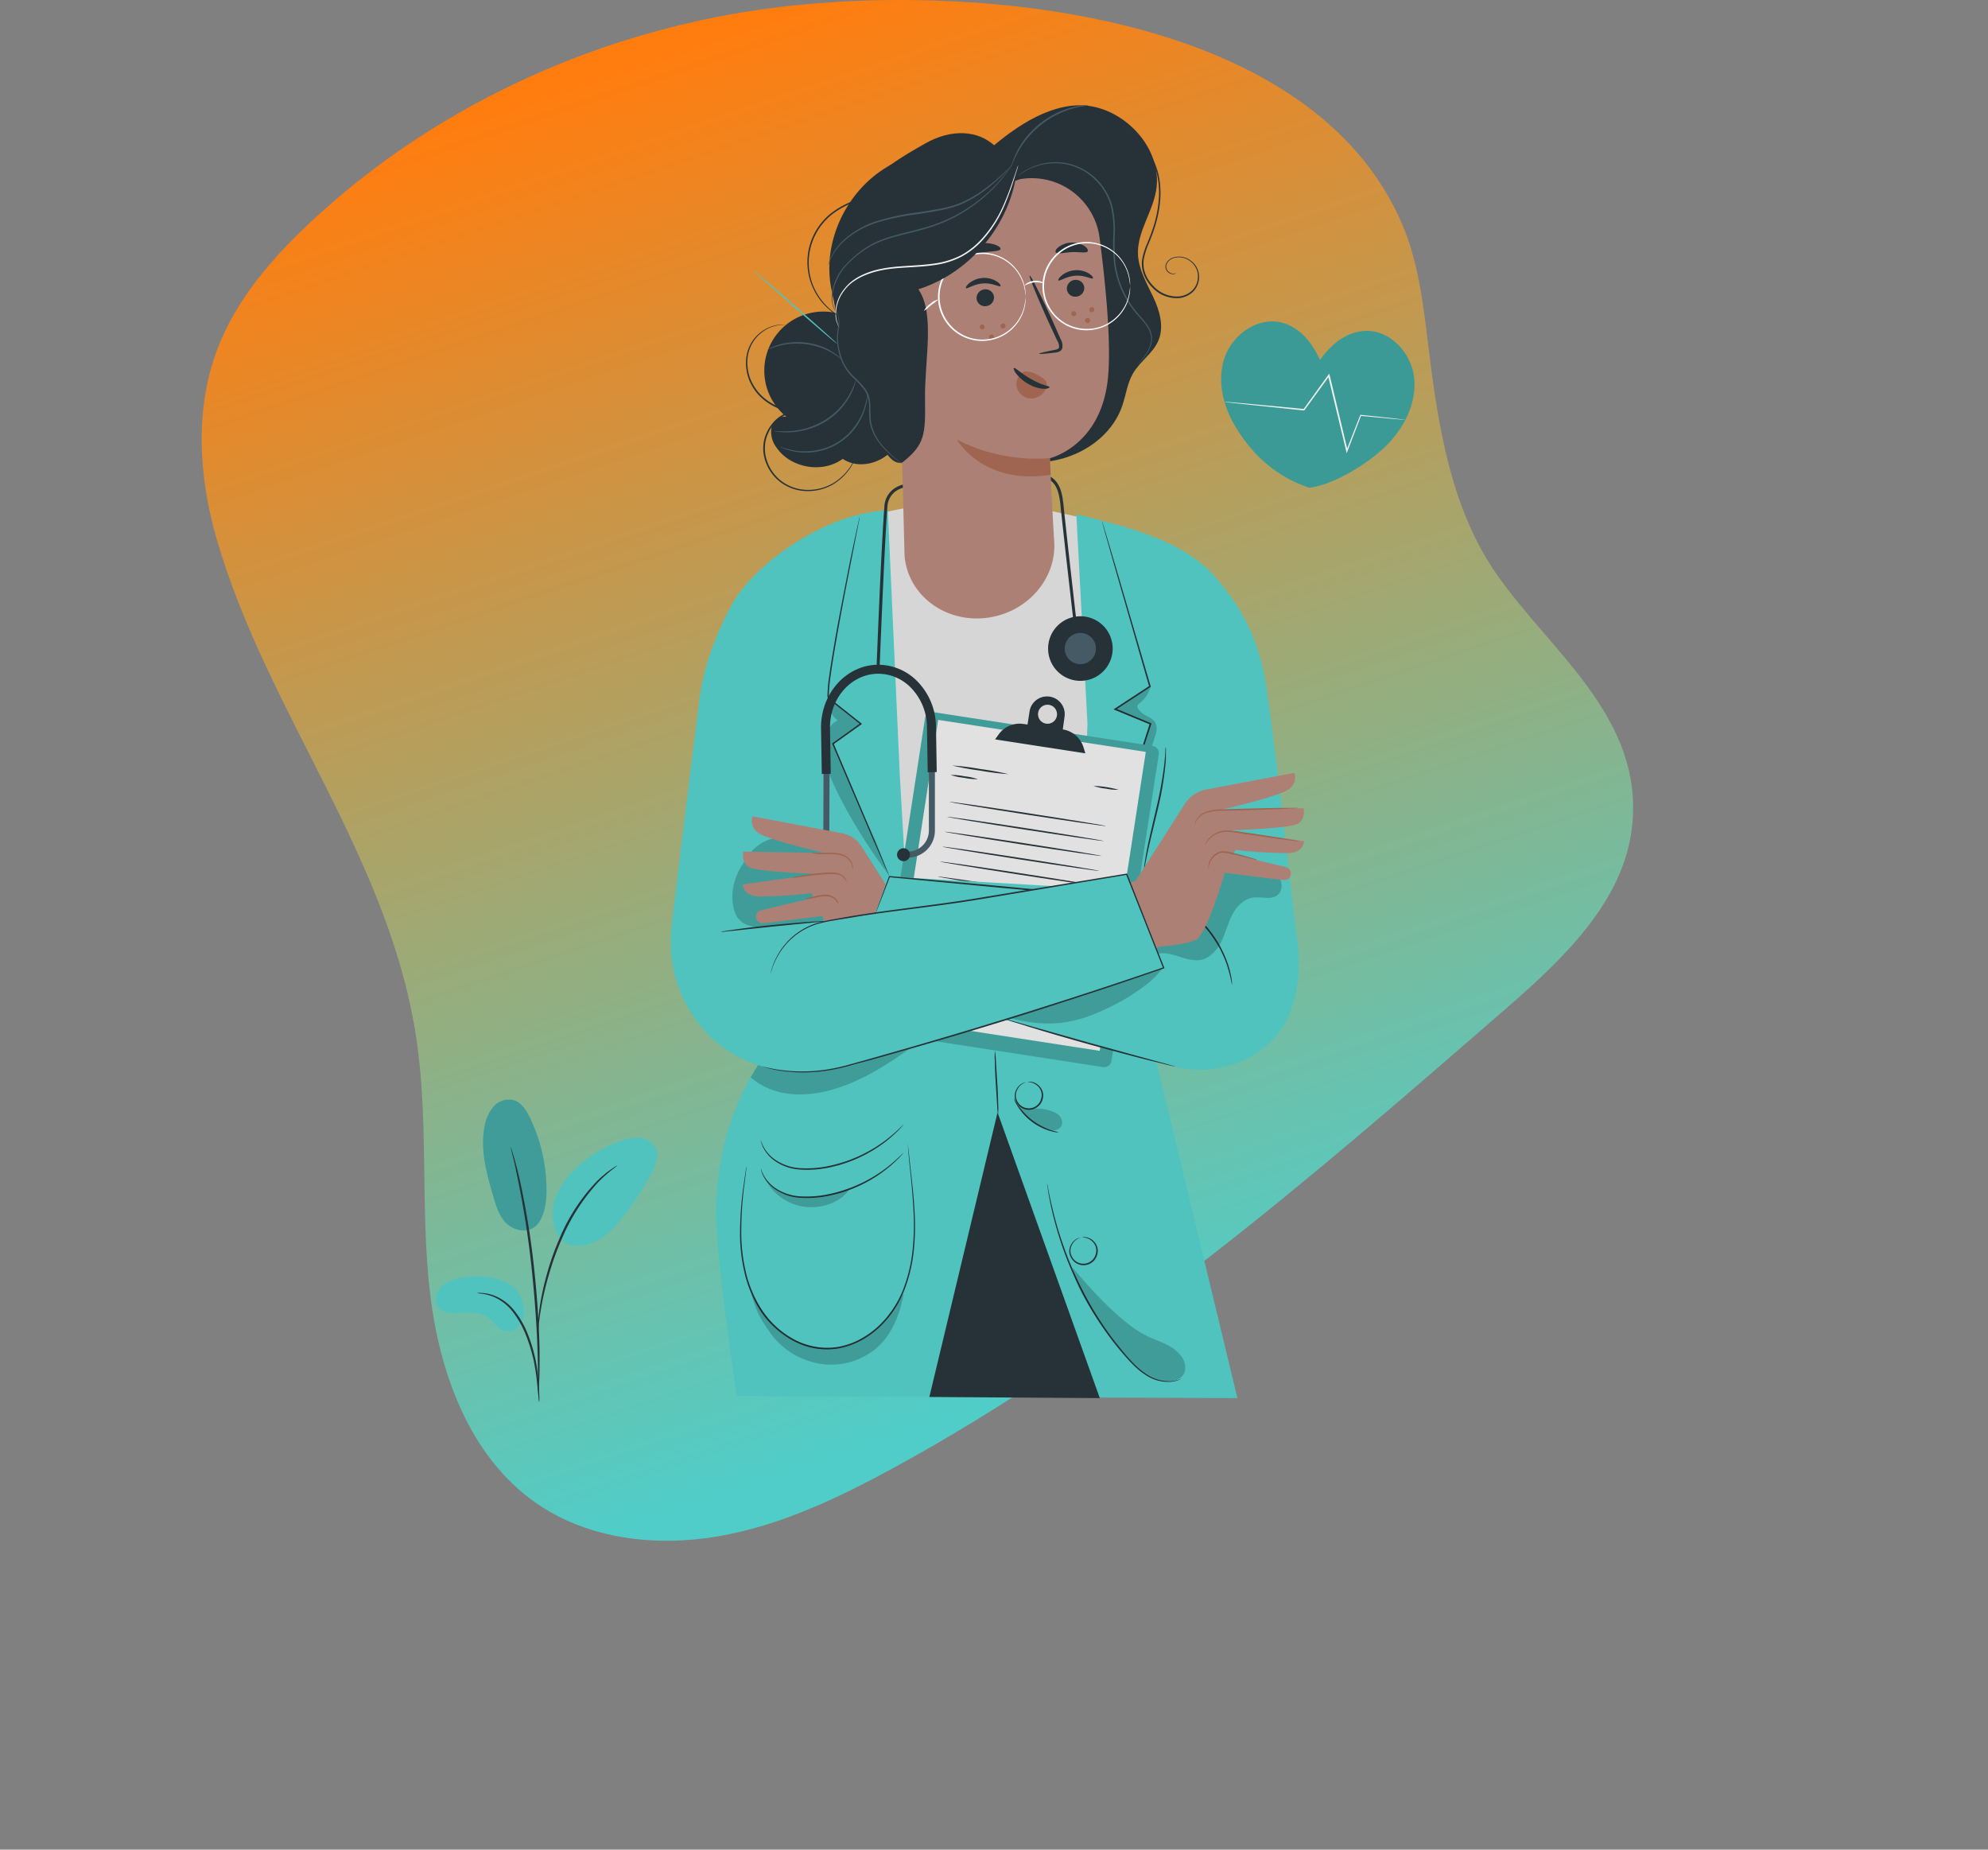 <svg xmlns="http://www.w3.org/2000/svg" xmlns:xlink="http://www.w3.org/1999/xlink" width="744.105" height="692.173" viewBox="0 0 744.105 692.173">
  <rect x="0" y="0" width="744.105" height="692.173" fill="#808080" stroke="none"/>
  <defs>
    <linearGradient id="linear-gradient" x1="0.654" y1="0.16" x2="0.276" y2="0.709" gradientUnits="objectBoundingBox">
      <stop offset="0" stop-color="#ff7d0f"/>
      <stop offset="1" stop-color="#50cdc8"/>
    </linearGradient>
    <clipPath id="clip-path">
      <path id="Path_8835" data-name="Path 8835" d="M602.6,2464.717a320.709,320.709,0,0,0-57.732,12.542c-43.593,13.776-84.217,36.854-117.556,68.091-14.334,13.431-27.578,28.734-34.6,47.078-8.61,22.483-7.124,47.834-.461,70.975,19.039,66.062,65.99,120.589,75.278,190.3,4.046,30.337,1.142,61.239,4.62,91.641s14.9,62.108,40.137,79.426c19.38,13.3,44.51,16.183,67.678,12.214s44.768-14.215,65.417-25.444c83.937-45.651,156.808-108.842,228.93-171.508,21.656-18.814,44.824-40.414,47.856-68.937,4.271-40.283-29.951-64.6-50.515-93.863-17.276-24.588-22.1-55.578-25.737-85.4-1.912-15.636-3.683-31.568-9.9-46.044-27.783-64.715-116.11-83.741-187.735-83.744a380.583,380.583,0,0,0-45.678,2.678" transform="translate(-386.74 -2462.039)" fill="url(#linear-gradient)"/>
    </clipPath>
    <clipPath id="clip-path-2">
      <rect id="Rectangle_1412" data-name="Rectangle 1412" width="744.105" height="675.587" fill="none"/>
    </clipPath>
    <clipPath id="clip-path-4">
      <rect id="Rectangle_1398" data-name="Rectangle 1398" width="57.146" height="26.646" transform="translate(281.146 467.452)" fill="none"/>
    </clipPath>
    <clipPath id="clip-path-5">
      <rect id="Rectangle_1399" data-name="Rectangle 1399" width="31.981" height="11.426" transform="translate(286.001 423.756)" fill="none"/>
    </clipPath>
    <clipPath id="clip-path-6">
      <rect id="Rectangle_1400" data-name="Rectangle 1400" width="16.993" height="11.077" transform="translate(380.569 395.29)" fill="none"/>
    </clipPath>
    <clipPath id="clip-path-7">
      <rect id="Rectangle_1401" data-name="Rectangle 1401" width="60.053" height="17.477" transform="translate(280.943 375.498)" fill="none"/>
    </clipPath>
    <clipPath id="clip-path-8">
      <rect id="Rectangle_1402" data-name="Rectangle 1402" width="42.028" height="42.503" transform="translate(401.589 457.832)" fill="none"/>
    </clipPath>
    <clipPath id="clip-path-9">
      <rect id="Rectangle_1403" data-name="Rectangle 1403" width="21.22" height="71.464" transform="translate(411.705 240.467)" fill="none"/>
    </clipPath>
    <clipPath id="clip-path-10">
      <rect id="Rectangle_1404" data-name="Rectangle 1404" width="105.26" height="132.903" transform="translate(328.503 249.883)" fill="none"/>
    </clipPath>
    <clipPath id="clip-path-11">
      <rect id="Rectangle_1406" data-name="Rectangle 1406" width="24.451" height="66.294" transform="translate(308.074 244.263)" fill="none"/>
    </clipPath>
    <clipPath id="clip-path-12">
      <rect id="Rectangle_1407" data-name="Rectangle 1407" width="40.934" height="34.035" transform="translate(274.108 296.362)" fill="none"/>
    </clipPath>
    <clipPath id="clip-path-13">
      <rect id="Rectangle_1408" data-name="Rectangle 1408" width="58.341" height="21.328" transform="translate(377.302 345.106)" fill="none"/>
    </clipPath>
    <clipPath id="clip-path-14">
      <rect id="Rectangle_1409" data-name="Rectangle 1409" width="49.281" height="39.172" transform="translate(430.412 303.6)" fill="none"/>
    </clipPath>
    <clipPath id="clip-path-15">
      <rect id="Rectangle_1410" data-name="Rectangle 1410" width="23.762" height="48.976" transform="translate(180.795 394.896)" fill="none"/>
    </clipPath>
  </defs>
  <g id="Group_5034" data-name="Group 5034" transform="translate(-1049 -2141.414)">
    <g id="Group_3642" data-name="Group 3642" transform="translate(737.743 -320.625)">
      <g id="Group_3133" data-name="Group 3133" transform="translate(386.74 2462.039)" clip-path="url(#clip-path)">
        <rect id="Rectangle_1307" data-name="Rectangle 1307" width="789.042" height="782.044" transform="translate(-281.494 367.091) rotate(-52.779)" fill="url(#linear-gradient)"/>
      </g>
    </g>
    <g id="Group_3401" data-name="Group 3401" transform="translate(1049 2158)">
      <g id="Group_3400" data-name="Group 3400" clip-path="url(#clip-path-2)">
        <g id="Group_3399" data-name="Group 3399">
          <g id="Group_3398" data-name="Group 3398" clip-path="url(#clip-path-2)">
            <path id="Path_9008" data-name="Path 9008" d="M301.806,361.991s-32.037,21.764-33.794,72.568c-.586,17.043,7.784,71.306,7.784,71.306l187.367.755L428.118,361.181l-58.949-13.518Z" fill="#50c3be"/>
            <path id="Path_9009" data-name="Path 9009" d="M373.382,399.706,347.856,506.192l63.8.428Z" fill="#263238"/>
            <path id="Path_9010" data-name="Path 9010" d="M372.413,376.647a22.962,22.962,0,0,1,.338,3.481c.146,2.343.327,5.227.529,8.426s.316,6.274.361,8.426a19.994,19.994,0,0,1-.079,3.5,22.946,22.946,0,0,1-.338-3.481c-.146-2.331-.327-5.226-.529-8.414s-.316-6.275-.35-8.438a19.522,19.522,0,0,1,.068-3.5" fill="#263238"/>
            <path id="Path_9011" data-name="Path 9011" d="M383.971,388.385c0,.056-.417.146-1.126.541a5.43,5.43,0,0,0-2.13,2.365,4.585,4.585,0,0,0,.226,4.506,4.776,4.776,0,0,0,8.809-1.408,4.562,4.562,0,0,0-1.127-4.326,5.41,5.41,0,0,0-2.76-1.588c-.743-.169-1.126-.124-1.194-.18s.113,0,.316-.068a3.325,3.325,0,0,1,.924,0,5.308,5.308,0,0,1,3.007,1.521,5.392,5.392,0,0,1,1.284,2.005,4.9,4.9,0,0,1,.124,2.749,5.305,5.305,0,0,1-9.8,1.554,4.9,4.9,0,0,1-.732-2.647,5.4,5.4,0,0,1,.6-2.253,5.327,5.327,0,0,1,2.388-2.388,3.217,3.217,0,0,1,.867-.3c.214-.09.316-.1.327-.079" fill="#263238"/>
            <path id="Path_9012" data-name="Path 9012" d="M404.394,446.522a10.452,10.452,0,0,0-1.126.541,5.414,5.414,0,0,0-2.118,2.365,4.585,4.585,0,0,0,.225,4.506,4.776,4.776,0,0,0,8.809-1.408,4.574,4.574,0,0,0-1.126-4.326,5.389,5.389,0,0,0-2.749-1.588c-.755-.169-1.194-.124-1.194-.18a.8.8,0,0,1,.315-.068,3.668,3.668,0,0,1,.913,0,5.331,5.331,0,0,1,3.019,1.532,5.24,5.24,0,0,1,1.273,1.994,4.729,4.729,0,0,1,.124,2.749,5.283,5.283,0,0,1-9.789,1.554,4.717,4.717,0,0,1-.733-2.647,5.26,5.26,0,0,1,.6-2.253,5.332,5.332,0,0,1,2.388-2.388,3.525,3.525,0,0,1,.868-.3,1.135,1.135,0,0,1,.3-.079" fill="#263238"/>
            <path id="Path_9013" data-name="Path 9013" d="M338.146,404.3a3.012,3.012,0,0,1-.406.5c-.27.315-.675.777-1.227,1.351a50.629,50.629,0,0,1-5.047,4.506,52.042,52.042,0,0,1-20.051,9.429,39.831,39.831,0,0,1-12.223.991A18.5,18.5,0,0,1,289.8,417.7a13.821,13.821,0,0,1-4.315-5.193,11.737,11.737,0,0,1-.608-1.735,2.25,2.25,0,0,1-.1-.631c.057,0,.226.856.924,2.253a13.97,13.97,0,0,0,4.348,4.945,18.5,18.5,0,0,0,9.192,3.211,40.7,40.7,0,0,0,12.054-1.037,53.392,53.392,0,0,0,19.927-9.192A59.745,59.745,0,0,0,336.344,406l1.318-1.273a2.593,2.593,0,0,1,.484-.428" fill="#263238"/>
            <path id="Path_9014" data-name="Path 9014" d="M338.146,414.846a3.012,3.012,0,0,1-.406.5c-.27.315-.675.788-1.227,1.363a50.694,50.694,0,0,1-25.1,13.912,39.861,39.861,0,0,1-12.223,1,18.6,18.6,0,0,1-9.394-3.379,13.729,13.729,0,0,1-4.315-5.182,11.313,11.313,0,0,1-.608-1.746,2.18,2.18,0,0,1-.1-.631c.057,0,.226.856.924,2.253a14.006,14.006,0,0,0,4.348,4.957,18.5,18.5,0,0,0,9.192,3.2,40.338,40.338,0,0,0,12.054-1.037,53.6,53.6,0,0,0,19.927-9.18,59.584,59.584,0,0,0,5.126-4.326l1.318-1.273a2.739,2.739,0,0,1,.484-.428" fill="#263238"/>
            <path id="Path_9015" data-name="Path 9015" d="M339.8,411.658a2.449,2.449,0,0,1,.079.451c0,.326.079.777.146,1.34.135,1.217.327,2.951.564,5.171.473,4.506,1.374,10.96,1.779,19.037a89.548,89.548,0,0,1-.281,13.214,56.913,56.913,0,0,1-3.38,14.79,38.183,38.183,0,0,1-9.113,14.025,33.659,33.659,0,0,1-7.164,5.295,28.883,28.883,0,0,1-8.652,3.052,26.386,26.386,0,0,1-17.516-3.244,34.05,34.05,0,0,1-12.088-11.58,45.7,45.7,0,0,1-5.632-14.07,65.31,65.31,0,0,1-1.554-13.157,128.375,128.375,0,0,1,1.351-19.071c.327-2.253.575-3.943.744-5.148.09-.564.169-1,.214-1.341a2.775,2.775,0,0,1,.1-.451,2.375,2.375,0,0,1,0,.462c0,.338-.09.778-.158,1.341-.146,1.216-.36,2.951-.642,5.159a135.083,135.083,0,0,0-1.126,19.038,65.437,65.437,0,0,0,1.6,13.033,45.507,45.507,0,0,0,5.632,13.878,33.435,33.435,0,0,0,11.862,11.4,25.8,25.8,0,0,0,17.134,3.166,27.825,27.825,0,0,0,8.471-2.986,33.05,33.05,0,0,0,7.051-5.193,37.675,37.675,0,0,0,9.012-13.8,56.691,56.691,0,0,0,3.38-14.644,89.33,89.33,0,0,0,.349-13.146c-.349-8.055-1.127-14.543-1.589-19.038-.225-2.253-.371-4-.461-5.182,0-.563-.068-1.013-.09-1.351s-.023-.451-.023-.451" fill="#263238"/>
            <g id="Group_3364" data-name="Group 3364" opacity="0.2">
              <g id="Group_3363" data-name="Group 3363">
                <g id="Group_3362" data-name="Group 3362" clip-path="url(#clip-path-4)">
                  <path id="Path_9016" data-name="Path 9016" d="M281.18,467.452c2.028,6.872,2.9,8.651,6.691,14.137a28.351,28.351,0,0,0,14.588,11.062,26.413,26.413,0,0,0,25.323-4.506c6.883-5.756,9.316-14.644,10.51-20.67-3,4.032-6.184,9.766-9.958,13.089s-8.764,6.23-13.743,7.1c-6.759,1.127-14.813-.9-20.592-4.573s-9.271-10.251-12.853-15.625"/>
                </g>
              </g>
            </g>
            <g id="Group_3367" data-name="Group 3367" opacity="0.2">
              <g id="Group_3366" data-name="Group 3366">
                <g id="Group_3365" data-name="Group 3365" clip-path="url(#clip-path-5)">
                  <path id="Path_9017" data-name="Path 9017" d="M286,423.756a19.352,19.352,0,0,0,14.182,11.118c6.1,1.127,13.991-.8,17.8-6.522-13.4,4.709-26.732,4.821-31.981-4.6"/>
                </g>
              </g>
            </g>
            <path id="Path_9018" data-name="Path 9018" d="M396.159,407.141a2.575,2.575,0,0,1-.867,0,14.443,14.443,0,0,1-2.253-.5,21.523,21.523,0,0,1-12.11-9.192,16.332,16.332,0,0,1-1.126-2.072c-.214-.519-.316-.8-.271-.823s.609,1.059,1.712,2.67a24.885,24.885,0,0,0,5.227,5.463,24.48,24.48,0,0,0,6.669,3.56c1.836.575,3.03.789,3.019.89" fill="#263238"/>
            <g id="Group_3370" data-name="Group 3370" opacity="0.2">
              <g id="Group_3369" data-name="Group 3369">
                <g id="Group_3368" data-name="Group 3368" clip-path="url(#clip-path-6)">
                  <path id="Path_9019" data-name="Path 9019" d="M380.569,395.29c1.386,4.709,6.612,9.1,11.265,10.645a6.866,6.866,0,0,0,2.85.417,3.311,3.311,0,0,0,2.455-1.363c.981-1.5.136-3.627-1.306-4.686a13.082,13.082,0,0,0-5.024-1.791c-3.594-.834-6.838.98-9.812-2.039"/>
                </g>
              </g>
            </g>
            <g id="Group_3373" data-name="Group 3373" opacity="0.2">
              <g id="Group_3372" data-name="Group 3372">
                <g id="Group_3371" data-name="Group 3371" clip-path="url(#clip-path-7)">
                  <path id="Path_9020" data-name="Path 9020" d="M280.943,386.571c8.4,7.345,20.277,7.66,30.967,4.506S331.916,381.986,341,375.5c-9.9,1.971-18.351,6.488-28.343,7.964-9.541,1.408-19.465,1.554-28.849-1.633"/>
                </g>
              </g>
            </g>
            <path id="Path_9021" data-name="Path 9021" d="M442.1,499.4a.638.638,0,0,1-.214.124,5.779,5.779,0,0,1-.665.3,9.972,9.972,0,0,1-2.737.676,15.067,15.067,0,0,1-9.834-2.636c-3.74-2.377-7.142-6.376-10.781-10.814a116.945,116.945,0,0,1-10.487-15.478,130.894,130.894,0,0,1-12.718-31.429c-1.127-4.213-1.78-7.66-2.2-10.059-.18-1.127-.326-2.084-.439-2.76a8.769,8.769,0,0,1-.113-.969,5.136,5.136,0,0,1,.237.946l.541,2.738c.484,2.377,1.239,5.812,2.365,9.992a136.646,136.646,0,0,0,12.831,31.248,120.749,120.749,0,0,0,10.408,15.433c3.594,4.438,6.951,8.437,10.578,10.8a15.1,15.1,0,0,0,9.632,2.76,13.65,13.65,0,0,0,3.593-.879" fill="#263238"/>
            <g id="Group_3376" data-name="Group 3376" opacity="0.2">
              <g id="Group_3375" data-name="Group 3375">
                <g id="Group_3374" data-name="Group 3374" clip-path="url(#clip-path-8)">
                  <path id="Path_9022" data-name="Path 9022" d="M401.589,457.832s16.627,20.907,28.759,26.033c4.112,1.746,8.64,3.165,11.445,6.635a7.288,7.288,0,0,1,1.746,5.88,3.261,3.261,0,0,1-.225.721c-1.746,4.45-10.139,3.83-13.98,1.014-1.678-1.228-.687-.439-2.039-1.453-3.886-2.929-24.692-27.024-25.706-38.83"/>
                </g>
              </g>
            </g>
            <path id="Path_9023" data-name="Path 9023" d="M328.188,175.649l10.611-2.107,52.483.62,26.664,5.858,10.172,148.9-117.886,5.508Z" fill="#d6d6d6"/>
            <path id="Path_9024" data-name="Path 9024" d="M404.529,322.069l2.512-67.724-4.179-78.527c16.582,4.27,39.258,9.012,51.818,23.33,8.144,9.293,16.131,21.177,19.15,40.316,3.47,22.53,8.043,65.618,10.9,89.724" fill="#50c3be"/>
            <path id="Path_9025" data-name="Path 9025" d="M421.2,310.962,339.7,324.2l-2.884-50.331-4.505-99.5c-23.657.969-50.579,20.513-58.656,35.743-5.633,10.567-10.353,22.845-11.828,34.73-2.828,22.529-7.615,61.134-10.476,85.252a49.686,49.686,0,0,0,13.675,40.418c11.828,12.2,30.347,16.424,47,12.977l124.093-34.921Z" fill="#50c3be"/>
            <path id="Path_9026" data-name="Path 9026" d="M412.6,310.061a1.175,1.175,0,0,1,.056-.282c.068-.2.147-.473.237-.811.236-.754.552-1.8.969-3.143.878-2.771,2.129-6.758,3.683-11.692l12.786-39.923.169.349L417.281,249.1l-.518-.214.462-.3,3.053-2.005,9.969-6.511-.113.315c-5.069-17.6-9.53-33.118-12.74-44.282-1.566-5.542-2.828-10-3.718-13.112-.4-1.521-.732-2.7-.968-3.549q-.147-.552-.237-.912a1.221,1.221,0,0,1-.068-.315.72.72,0,0,0,.113.293l.293.912c.259.834.62,2.005,1.07,3.515l3.887,13.055,12.92,44.237.057.2-.181.124-9.958,6.522-3.052,1.994v-.518l13.2,5.486.248.1-.079.248c-5.2,15.985-9.744,29.9-12.988,39.866-1.634,4.934-2.929,8.888-3.842,11.637-.45,1.329-.811,2.377-1.059,3.12-.112.327-.214.586-.281.8a1.369,1.369,0,0,1-.158.259" fill="#263238"/>
            <g id="Group_3379" data-name="Group 3379" opacity="0.2">
              <g id="Group_3378" data-name="Group 3378">
                <g id="Group_3377" data-name="Group 3377" clip-path="url(#clip-path-9)">
                  <path id="Path_9027" data-name="Path 9027" d="M430.618,240.467a11.72,11.72,0,0,1-4.1,6.162c-1.555.89-.665,2.073.619,3.312,1.543,1.487,4.022,1.892,5.159,3.7s.5,3.863-.09,5.756a417.854,417.854,0,0,1-20.5,52.539l18.914-57.642-13.191-5.441Z"/>
                </g>
              </g>
            </g>
            <path id="Path_9028" data-name="Path 9028" d="M332.919,311.458a.976.976,0,0,1-.135-.237c-.079-.18-.192-.4-.316-.7l-1.216-2.749c-1.059-2.433-2.569-5.936-4.506-10.307l-15.2-35.619-.09-.2.191-.135,10.42-7.457v.428l-6.905-5.475L312.1,246.6l-1.521-1.126-.372-.3a1.3,1.3,0,0,1-.214-.192.934.934,0,0,1-.158-.315,4.222,4.222,0,0,1-.123-1.025,58.022,58.022,0,0,1,.7-7.525c.687-4.878,1.5-9.564,2.253-14.025,1.6-8.91,3.188-16.9,4.506-23.656s2.5-12.132,3.3-15.872c.406-1.847.733-3.289.958-4.314l.259-1.127a1.313,1.313,0,0,1,.113-.372,2.112,2.112,0,0,1-.057.395,10,10,0,0,1-.2,1.126q-.3,1.544-.845,4.326c-.744,3.785-1.8,9.214-3.109,15.906s-2.839,14.723-4.416,23.656c-.777,4.449-1.577,9.136-2.253,14a58.06,58.06,0,0,0-.687,7.435,3.386,3.386,0,0,0,.1.856c0,.135.327.338.563.541l1.51,1.194,3.053,2.421,6.894,5.464.3.248-.316.225-10.431,7.435.09-.349,15.106,35.664c1.837,4.4,3.3,7.885,4.315,10.375.484,1.183.867,2.106,1.126,2.782l.271.721a1.812,1.812,0,0,1,.1.293" fill="#263238"/>
            <path id="Path_9029" data-name="Path 9029" d="M349.344,249.915l82.118,12.668a2.716,2.716,0,0,1,2.269,3.1l-17.711,114.8a2.715,2.715,0,0,1-3.1,2.269L330.8,370.086a2.715,2.715,0,0,1-2.269-3.1l17.711-114.805a2.714,2.714,0,0,1,3.1-2.269" fill="#50c3be"/>
            <g id="Group_3382" data-name="Group 3382" opacity="0.2">
              <g id="Group_3381" data-name="Group 3381">
                <g id="Group_3380" data-name="Group 3380" clip-path="url(#clip-path-10)">
                  <path id="Path_9030" data-name="Path 9030" d="M349.344,249.915l82.118,12.668a2.716,2.716,0,0,1,2.269,3.1l-17.711,114.8a2.715,2.715,0,0,1-3.1,2.269L330.8,370.086a2.715,2.715,0,0,1-2.269-3.1l17.711-114.805a2.714,2.714,0,0,1,3.1-2.269"/>
                </g>
              </g>
            </g>
            <rect id="Rectangle_1405" data-name="Rectangle 1405" width="113.188" height="78.639" transform="translate(333.891 364.673) rotate(-81.23)" fill="#e1e1e1"/>
            <path id="Path_9031" data-name="Path 9031" d="M405.52,262.962a9.653,9.653,0,0,0-7.716-6.567l.653-4.787a6.622,6.622,0,0,0-13.089-2.017l-.766,4.957-1.668-.226a9.609,9.609,0,0,0-9.18,3.988l-1.3,1.8,33.795,5.227Zm-13.968-8.741a3.56,3.56,0,1,1,4.056-2.981v.007a3.57,3.57,0,0,1-4.055,2.974" fill="#263238"/>
            <path id="Path_9032" data-name="Path 9032" d="M377.483,273.124a95.716,95.716,0,0,1-10.59-1.329,99.264,99.264,0,0,1-10.487-1.915,95.689,95.689,0,0,1,10.577,1.329,99.1,99.1,0,0,1,10.5,1.915" fill="#263238"/>
            <path id="Path_9033" data-name="Path 9033" d="M366.015,274.994a21.789,21.789,0,0,1-5.125-.5,22.755,22.755,0,0,1-5.036-1.07,23.347,23.347,0,0,1,5.126.5,22.759,22.759,0,0,1,5.035,1.07" fill="#263238"/>
            <path id="Path_9034" data-name="Path 9034" d="M413.992,292.544c0,.158-13.18-1.746-29.367-4.236s-29.289-4.663-29.289-4.821,13.169,1.735,29.368,4.236,29.311,4.652,29.288,4.821" fill="#263238"/>
            <path id="Path_9035" data-name="Path 9035" d="M413.124,298.131c0,.158-13.169-1.735-29.367-4.236s-29.289-4.652-29.289-4.81,13.169,1.735,29.368,4.236,29.311,4.652,29.288,4.81" fill="#263238"/>
            <path id="Path_9036" data-name="Path 9036" d="M412.268,303.73c0,.158-13.18-1.746-29.367-4.236s-29.289-4.663-29.289-4.821,13.18,1.735,29.379,4.236,29.3,4.652,29.277,4.821" fill="#263238"/>
            <path id="Path_9037" data-name="Path 9037" d="M411.4,309.317c0,.158-13.169-1.735-29.367-4.236s-29.289-4.652-29.289-4.821,13.169,1.746,29.368,4.247,29.356,4.652,29.288,4.81" fill="#263238"/>
            <path id="Path_9038" data-name="Path 9038" d="M410.533,314.9c0,.169-13.169-1.735-29.367-4.236s-29.289-4.652-29.289-4.81,13.169,1.735,29.368,4.236,29.322,4.652,29.288,4.81" fill="#263238"/>
            <path id="Path_9039" data-name="Path 9039" d="M409.677,320.5c0,.158-13.18-1.735-29.367-4.236s-29.289-4.652-29.289-4.821,13.169,1.735,29.368,4.236,29.311,4.663,29.288,4.821" fill="#263238"/>
            <path id="Path_9040" data-name="Path 9040" d="M379.578,321.021a5.052,5.052,0,0,1-1.126-.068c-.755-.078-1.825-.213-3.155-.393-2.669-.361-6.342-.891-10.386-1.509s-7.705-1.228-10.352-1.69c-1.329-.226-2.388-.429-3.132-.576a4.182,4.182,0,0,1-1.126-.292,4.427,4.427,0,0,1,1.126.067c.755.079,1.825.215,3.154.394,2.67.351,6.343.891,10.387,1.511s7.705,1.228,10.352,1.69c1.329.224,2.388.427,3.132.573a4.376,4.376,0,0,1,1.126.293" fill="#263238"/>
            <path id="Path_9041" data-name="Path 9041" d="M418.689,278.97a19.469,19.469,0,0,1-4.742-.439,19.258,19.258,0,0,1-4.653-1.014,38.966,38.966,0,0,1,9.395,1.453" fill="#263238"/>
            <path id="Path_9042" data-name="Path 9042" d="M364.359,331.149a51.083,51.083,0,0,1-7.66-.89,50.47,50.47,0,0,1-7.57-1.464,50.822,50.822,0,0,1,7.66.89,51.258,51.258,0,0,1,7.57,1.464" fill="#263238"/>
            <path id="Path_9043" data-name="Path 9043" d="M364.089,336.308a53.042,53.042,0,0,1-7.795-.912,50.3,50.3,0,0,1-7.694-1.487,52.625,52.625,0,0,1,7.784.912,50.22,50.22,0,0,1,7.7,1.487" fill="#263238"/>
            <path id="Path_9044" data-name="Path 9044" d="M408.652,337.209a24.029,24.029,0,0,1-7.356-1.126,12.4,12.4,0,0,1,3.729.27,11.545,11.545,0,0,1,3.627.856" fill="#263238"/>
            <path id="Path_9045" data-name="Path 9045" d="M408.2,341.816a24.028,24.028,0,0,1-7.356-1.126,24.028,24.028,0,0,1,7.356,1.126" fill="#263238"/>
            <path id="Path_9046" data-name="Path 9046" d="M356.158,340.543a11.775,11.775,0,0,1-3.6-.259,11.144,11.144,0,0,1-3.5-.845,11.279,11.279,0,0,1,3.593.259,11.047,11.047,0,0,1,3.515.845" fill="#263238"/>
            <path id="Path_9047" data-name="Path 9047" d="M407.638,347.19a12.7,12.7,0,0,1-5.339-.822,6.263,6.263,0,0,1,2.714.112,6.4,6.4,0,0,1,2.625.71" fill="#263238"/>
            <path id="Path_9048" data-name="Path 9048" d="M346.718,351.414a7.562,7.562,0,0,1,1.329,0l3.74.113,13.36.529h.3l-.067.293a6.4,6.4,0,0,1-2.343,3.639,5.31,5.31,0,0,1-4.506,1.025,5.25,5.25,0,0,1-3.706-3.211,4.505,4.505,0,0,1,1.374-4.866,4.122,4.122,0,0,1,1.78-.946,2.56,2.56,0,0,1,.507-.079,2.216,2.216,0,0,1,.552,0,.775.775,0,0,1,.574.428,1.2,1.2,0,0,1,.068.608,8.832,8.832,0,0,1-1.228,3.56,9.02,9.02,0,0,1-2.49,2.636,5.632,5.632,0,0,1-3.379,1.126,3.166,3.166,0,0,1-2.7-1.949,4.745,4.745,0,0,1-.225-3.143,11.374,11.374,0,0,1,3.154-4.505l.3-.3v.428a7.677,7.677,0,0,1-.856,4.506,8.113,8.113,0,0,1-2.253,2.67,7.015,7.015,0,0,1-1.926,1.059,2.718,2.718,0,0,1-.743.18,9.081,9.081,0,0,0,2.534-1.419,8.207,8.207,0,0,0,2.084-2.636,7.364,7.364,0,0,0,.732-4.326l.361.113a11.1,11.1,0,0,0-2.985,4.371,4.245,4.245,0,0,0,.225,2.805,2.637,2.637,0,0,0,2.253,1.622,4.985,4.985,0,0,0,2.974-1.025,8.236,8.236,0,0,0,3.458-5.791.626.626,0,0,0,0-.3c0-.056,0-.079-.158-.1a2.673,2.673,0,0,0-.811.079,3.669,3.669,0,0,0-1.532.811,3.976,3.976,0,0,0-1.2,4.235,4.707,4.707,0,0,0,7.333,1.938,5.82,5.82,0,0,0,2.174-3.312l.237.3-13.247-.777-3.74-.248a10.606,10.606,0,0,1-1.307-.135" fill="#263238"/>
            <path id="Path_9049" data-name="Path 9049" d="M402.389,359.806a3.144,3.144,0,0,1-.642.676,4,4,0,0,1-.958.608,2.157,2.157,0,0,1-1.543.079,1.5,1.5,0,0,1-.788-.574,2.024,2.024,0,0,1-.316-.992,18.01,18.01,0,0,1,.158-2.151c.146-1.532.315-3.211.5-5.024l.484.191-4.3,5.824-1.07,1.442-.7.946.169-1.126c.462-3.008.879-5.813,1.251-8.28l.416.225a26.472,26.472,0,0,0-4.63,5.069c-.946,1.364-1.4,2.253-1.453,2.186a2.47,2.47,0,0,1,.259-.642,18.668,18.668,0,0,1,.958-1.7,23.912,23.912,0,0,1,4.506-5.3l.507-.439-.1.676c-.338,2.456-.743,5.272-1.126,8.291l-.53-.226,1.127-1.441c1.532-2.051,2.985-4.011,4.337-5.8l.6-.811-.113,1c-.214,1.813-.4,3.492-.585,5.013a19.141,19.141,0,0,0-.2,2.084,1.271,1.271,0,0,0,.811,1.272,2.454,2.454,0,0,0,2.253-.518,5.625,5.625,0,0,1,.732-.563" fill="#263238"/>
            <path id="Path_9050" data-name="Path 9050" d="M404.372,356.742a105.017,105.017,0,0,1-11.051.237,105.083,105.083,0,0,1-11.039-.338,102.416,102.416,0,0,1,11.039-.248,102.929,102.929,0,0,1,11.051.349" fill="#263238"/>
            <path id="Path_9051" data-name="Path 9051" d="M407.965,360.245a68.643,68.643,0,0,1-8.832,1.25,69.552,69.552,0,0,1-8.888.677,64.95,64.95,0,0,1,8.832-1.262,66.09,66.09,0,0,1,8.888-.665" fill="#263238"/>
            <g id="Group_3385" data-name="Group 3385" opacity="0.2">
              <g id="Group_3384" data-name="Group 3384">
                <g id="Group_3383" data-name="Group 3383" clip-path="url(#clip-path-11)">
                  <path id="Path_9052" data-name="Path 9052" d="M310.006,244.263c-.135,3.379.777,6.826,3.593,8.73-3.525,1.712-5.407,5.813-5.519,9.733s1.25,7.728,2.726,11.366c4.562,11.186,14.3,26.934,21.718,36.464,0,0-3.762-10.138-4.844-12.515-4.888-10.69-9.2-21.4-14.1-32.127-.541-1.127-1.51-4.416-1.51-4.416a6.248,6.248,0,0,0,1.465-1c2.749-2.253,8.708-6.207,8.708-6.207s-12.234-9.688-12.234-10.026"/>
                </g>
              </g>
            </g>
            <path id="Path_9053" data-name="Path 9053" d="M309.837,267.243c.158,0-.124,13.011-.642,29.041s-1.059,29.029-1.217,29.018.113-13,.631-29.041,1.059-29.029,1.228-29.018" fill="#263238"/>
            <path id="Path_9054" data-name="Path 9054" d="M329.235,233.077h-1.126c0-.428,1.633-43.043,2.906-60.008a8.753,8.753,0,0,1,2.962-6.263c3.515-3.007,8.776-2.613,9.012-2.6l-.09,1.127c-.056,0-5.024-.361-8.178,2.331a7.731,7.731,0,0,0-2.58,5.5c-1.239,16.84-2.85,59.444-2.906,59.917" fill="#263238"/>
            <path id="Path_9055" data-name="Path 9055" d="M339.791,304.361H337.8v-2.253h1.994a7.885,7.885,0,0,0,7.885-7.885V270.364h2.253v23.859a10.138,10.138,0,0,1-10.138,10.138" fill="#455a64"/>
            <path id="Path_9056" data-name="Path 9056" d="M340.6,303.505a2.422,2.422,0,1,1-2.174-2.647,2.422,2.422,0,0,1,2.174,2.647" fill="#263238"/>
            <path id="Path_9057" data-name="Path 9057" d="M320.3,304.3h-1.994a10.138,10.138,0,0,1-10.138-10.138l.09-23.859h2.253l-.09,23.859a7.885,7.885,0,0,0,7.885,7.885H320.3Z" fill="#455a64"/>
            <path id="Path_9058" data-name="Path 9058" d="M317.509,303.437a2.422,2.422,0,1,0,0-.011v.011" fill="#263238"/>
            <path id="Path_9059" data-name="Path 9059" d="M307.6,273.056l-.282-17.01c-.214-12.966,9.26-23.656,21.122-23.87a20.592,20.592,0,0,1,15.376,6.691,24.561,24.561,0,0,1,6.523,16.458l.281,17.021-3.379.057-.282-17.021a21.145,21.145,0,0,0-5.632-14.205,17.122,17.122,0,0,0-12.853-5.633c-10,.169-18.024,9.327-17.8,20.435l.282,17.009Z" fill="#263238"/>
            <path id="Path_9060" data-name="Path 9060" d="M403.82,233.708c0-.451-5.171-44.732-6.658-58.926l-.1-1.036c-.462-4.822-1-10.274-6.331-11.716l.293-1.126c6.083,1.644,6.68,7.772,7.165,12.695l.1,1.025c1.476,14.194,6.6,58.476,6.646,58.926Z" fill="#263238"/>
            <path id="Path_9061" data-name="Path 9061" d="M395.84,217.572a12.087,12.087,0,1,1,0,17.094,12.088,12.088,0,0,1,0-17.094" fill="#263238"/>
            <path id="Path_9062" data-name="Path 9062" d="M410.218,226.116a5.846,5.846,0,1,1-5.846-5.846h.011a5.834,5.834,0,0,1,5.835,5.835Z" fill="#455a64"/>
            <path id="Path_9063" data-name="Path 9063" d="M332.919,311.458l-15.174,37.32,121.04,33.558a38.818,38.818,0,0,0,32.736-5.632c12.662-8.933,15.771-24.558,14.227-40.024l-2.185-16.447Z" fill="#50c3be"/>
            <path id="Path_9064" data-name="Path 9064" d="M461.157,351.966c-.124,0-.383-2.546-1.633-6.477a32.538,32.538,0,0,0-1.127-3.166c-.428-1.126-1.025-2.253-1.622-3.514a46.729,46.729,0,0,0-4.878-7.379,47.283,47.283,0,0,0-6.263-6.24c-1.126-.823-2.1-1.645-3.12-2.253a32.653,32.653,0,0,0-2.873-1.769c-3.6-1.994-6.071-2.76-6.026-2.884a9.353,9.353,0,0,1,1.723.53,16.944,16.944,0,0,1,1.971.777c.755.349,1.634.7,2.535,1.217a29.793,29.793,0,0,1,2.94,1.723c1.048.631,2.084,1.453,3.188,2.253a45.828,45.828,0,0,1,6.387,6.286,44.993,44.993,0,0,1,4.889,7.5c.6,1.251,1.183,2.422,1.6,3.582a29.607,29.607,0,0,1,1.126,3.222,23.484,23.484,0,0,1,.687,2.726,13.971,13.971,0,0,1,.372,2.129,9.506,9.506,0,0,1,.124,1.735" fill="#263238"/>
            <g id="Group_3388" data-name="Group 3388" opacity="0.2">
              <g id="Group_3387" data-name="Group 3387">
                <g id="Group_3386" data-name="Group 3386" clip-path="url(#clip-path-12)">
                  <path id="Path_9065" data-name="Path 9065" d="M315.042,327.341c-9.237.766-16.368,1.611-25.909,2.782-5.959.733-12.143.316-14.092-5.35s-.71-12.155,2.489-17.235,8.224-16.9,35.124-7.886Z"/>
                </g>
              </g>
            </g>
            <path id="Path_9066" data-name="Path 9066" d="M327.5,325.708l.068-.248.259-.743,1.014-2.839,3.886-10.488.056-.146h.147l41.172,3.729,39.833,3.785L426,319.963l3.278.36.845.113a.945.945,0,0,1,.293.056h-1.149l-3.289-.247-12.087-1.037L374.047,315.6,332.9,311.7l.2-.136-4.056,10.432-1.126,2.793-.3.721c-.057.135-.1.214-.113.2" fill="#263238"/>
            <g id="Group_3391" data-name="Group 3391" opacity="0.2">
              <g id="Group_3390" data-name="Group 3390">
                <g id="Group_3389" data-name="Group 3389" clip-path="url(#clip-path-13)">
                  <path id="Path_9067" data-name="Path 9067" d="M377.3,364.2c17.19,4.607,27.644,1.938,43.257-6.6a84,84,0,0,0,9.192-6.241,33.224,33.224,0,0,0,5.891-6.252c-20.107,7.694-36.813,13.518-57.54,19.308"/>
                </g>
              </g>
            </g>
            <path id="Path_9068" data-name="Path 9068" d="M327.557,325.3l3.931-10.983-9.135-14.284a10.779,10.779,0,0,0-7.075-4.787L281.664,288.9a5.419,5.419,0,0,0,2.839,6.613c4.4,2.512,24.219,7.119,24.219,7.119l-30.516-.518s-.946,4.4,2.512,5.982,25.2,2.377,25.2,2.377l-27.835,3.92s-.158,4.416,6.207,4.506a184.287,184.287,0,0,0,18.756-1.183.993.993,0,0,1,.372,1.949l-18.508,4.37a2.479,2.479,0,0,0-.181,4.788,3.023,3.023,0,0,0,1.025.068c3.155-.316,21.989-2.7,21.989-2.7l.98,2.2,18.835-3.064" fill="#ad8076"/>
            <path id="Path_9069" data-name="Path 9069" d="M313.735,321.911a6.292,6.292,0,0,0-1.036-1.667,4.6,4.6,0,0,0-1.78-1.127,6.932,6.932,0,0,0-2.569-.281c-1.87.135-3.559.676-4.821.833a4.377,4.377,0,0,1-2.073,0,17.469,17.469,0,0,1,1.994-.439,30.273,30.273,0,0,1,4.867-1.014,6.865,6.865,0,0,1,2.793.361A4.8,4.8,0,0,1,313,319.906a2.376,2.376,0,0,1,.732,2.005" fill="#a06550"/>
            <path id="Path_9070" data-name="Path 9070" d="M316.777,313.542c-.056,0-.09-.3-.338-.789a3.878,3.878,0,0,0-1.6-1.577c-1.7-.991-4.573-.664-7.592-.461s-5.79.653-7.784.912a18.792,18.792,0,0,1-3.244.327,16.407,16.407,0,0,1,3.176-.733,78.164,78.164,0,0,1,7.8-1.126,42.071,42.071,0,0,1,4.348-.169,6.92,6.92,0,0,1,3.5.856,3.737,3.737,0,0,1,1.6,1.848,1.488,1.488,0,0,1,.135.912" fill="#a06550"/>
            <path id="Path_9071" data-name="Path 9071" d="M319.1,308.675a5.5,5.5,0,0,0-.71-2.546,5.779,5.779,0,0,0-2.027-1.971,8.989,8.989,0,0,0-3.38-.991c-2.523-.237-4.889,0-6.612-.136a5.906,5.906,0,0,1-2.693-.653c0-.09,1.037.214,2.715.248a58.917,58.917,0,0,1,6.658,0,8.471,8.471,0,0,1,3.571,1.126,5.822,5.822,0,0,1,2.118,2.253,4.049,4.049,0,0,1,.506,2.005,1.825,1.825,0,0,1-.146.665" fill="#a06550"/>
            <path id="Path_9072" data-name="Path 9072" d="M428.219,308.641a10.346,10.346,0,0,1,.169-1.825c.146-1.126.428-2.86.822-4.933.778-4.146,2.152-9.811,3.605-16.064a144.516,144.516,0,0,0,2.94-16.154c.135-1.048.192-1.994.271-2.828s.123-1.543.146-2.14a9.547,9.547,0,0,1,.158-1.825,11.264,11.264,0,0,1,.067,1.836v2.153a24.63,24.63,0,0,1-.191,2.838,119.422,119.422,0,0,1-2.771,16.255c-1.465,6.263-2.895,11.895-3.774,16.019-.439,2.049-.789,3.729-1,4.877a11.25,11.25,0,0,1-.439,1.791" fill="#263238"/>
            <path id="Path_9073" data-name="Path 9073" d="M439.9,382.538a2.278,2.278,0,0,1-.665-.112l-1.87-.417-6.849-1.69c-5.778-1.453-13.743-3.56-22.529-5.992s-16.661-4.766-22.349-6.512l-6.759-2.1-1.825-.608a2.572,2.572,0,0,1-.507-.237,2.464,2.464,0,0,1,.653.135l1.859.5,6.759,1.925,22.394,6.343,22.406,6.151,6.759,1.858,1.847.53a3.351,3.351,0,0,1,.676.224" fill="#263238"/>
            <path id="Path_9074" data-name="Path 9074" d="M323.941,55.8c2.478-7.649,15.174-14.554,22.135-18.564,10.42-5.982,20.074-4.788,26.022.54,10.747-9.012,24.906-17.685,38.48-14.137s24.6,17.449,22.124,31.271c-1.453,8.145-7.1,15.444-6.758,23.656.225,5.632,3.21,10.724,5.632,15.838s4.2,11.062,2.084,16.289c-1.971,4.855-6.894,7.886-9.541,12.392-2.163,3.694-2.659,8.088-4.044,12.132-5.115,14.982-22.8,23.385-38.413,20.749s-28.624-14.385-36.048-28.4-9.811-30.1-10.667-45.9" fill="#263238"/>
            <path id="Path_9075" data-name="Path 9075" d="M335.442,66.358l3.12,124.926c1.127,14.318,14.318,24.783,29.638,23.454,15.467-1.329,27.283-14.138,26.393-28.624-.935-15.2-1.633-31.226-1.633-31.226s19.364-4.505,21.775-30.325c1.228-13.224-.913-34.92-3.154-52.11A25.616,25.616,0,0,0,382.914,50.3q-.537.069-1.072.161" fill="#ad8076"/>
            <path id="Path_9076" data-name="Path 9076" d="M405.836,90.916a3.267,3.267,0,0,1-2.94,3.5,3.131,3.131,0,0,1-3.559-2.636l-.012-.09a3.289,3.289,0,0,1,2.94-3.514,3.143,3.143,0,0,1,3.561,2.66c0,.025.007.051.01.077" fill="#263238"/>
            <path id="Path_9077" data-name="Path 9077" d="M409.092,87.581c-.383.451-2.985-1.228-6.511-.991s-5.993,2.163-6.4,1.757c-.2-.18.157-.969,1.227-1.87a9.014,9.014,0,0,1,5.1-1.938,8.7,8.7,0,0,1,5.2,1.318c1.137.778,1.554,1.51,1.374,1.724" fill="#263238"/>
            <path id="Path_9078" data-name="Path 9078" d="M372.042,94.453a3.267,3.267,0,0,1-2.94,3.515,3.144,3.144,0,0,1-3.561-2.661c0-.025-.007-.051-.01-.077a3.289,3.289,0,0,1,2.94-3.514,3.143,3.143,0,0,1,3.561,2.66c0,.025.007.051.01.077" fill="#263238"/>
            <path id="Path_9079" data-name="Path 9079" d="M374.475,90.476c-.383.451-2.985-1.228-6.511-.991s-5.993,2.163-6.4,1.757c-.2-.18.157-.969,1.239-1.87a9.006,9.006,0,0,1,5.091-1.937,8.7,8.7,0,0,1,5.205,1.317c1.194.767,1.554,1.51,1.374,1.724" fill="#263238"/>
            <path id="Path_9080" data-name="Path 9080" d="M388.939,115.788c0-.192,2.129-.71,5.632-1.4.89-.146,1.735-.383,1.848-1.014a4.56,4.56,0,0,0-.777-2.624c-.98-2.129-2.017-4.349-3.1-6.68-4.326-9.53-7.525-17.382-7.142-17.551s4.2,7.412,8.539,16.9c1.036,2.343,2.038,4.585,2.985,6.759a5.149,5.149,0,0,1,.7,3.5,2.253,2.253,0,0,1-1.4,1.409,5.635,5.635,0,0,1-1.509.3c-3.526.439-5.779.6-5.779.394" fill="#263238"/>
            <path id="Path_9081" data-name="Path 9081" d="M392.972,154.843a65.131,65.131,0,0,1-34.808-6.917s9.676,17.2,35.09,13.158Z" fill="#a06550"/>
            <path id="Path_9082" data-name="Path 9082" d="M374.5,76.6c-.293.98-3.841.755-7.942,1.521s-7.378,2.106-7.986,1.284c-.271-.394.259-1.341,1.543-2.354a14.077,14.077,0,0,1,12.132-2.141c1.555.518,2.366,1.228,2.253,1.69" fill="#263238"/>
            <path id="Path_9083" data-name="Path 9083" d="M407.131,77.454c-.563.845-3.053.169-5.97.315s-5.362.89-5.982.091c-.282-.4,0-1.217,1.127-2.051a8.651,8.651,0,0,1,9.631-.315c1.025.755,1.442,1.554,1.194,1.96" fill="#263238"/>
            <path id="Path_9084" data-name="Path 9084" d="M383.487,122.423c2.76,0,4.134.811,6.477,2.253a4.04,4.04,0,0,1,1.667,1.645,3.488,3.488,0,0,1-.349,3.064,6.161,6.161,0,0,1-5.846,3.12,5.631,5.631,0,0,1-4.9-4.337,5.284,5.284,0,0,1,2.951-5.768" fill="#a06550"/>
            <path id="Path_9085" data-name="Path 9085" d="M392.848,128.315c0,.27-.879.676-2.422.586a13.121,13.121,0,0,1-5.52-1.8,15.361,15.361,0,0,1-4.427-3.706c-.912-1.126-1.194-2.117-.957-2.253.462-.3,2.782,2.129,6.432,4.134a27.834,27.834,0,0,0,4.742,2.175c1.262.428,2.118.574,2.152.867" fill="#263238"/>
            <path id="Path_9086" data-name="Path 9086" d="M375.444,104.456a.935.935,0,1,1-.935.935.935.935,0,0,1,.935-.935" fill="#a06550"/>
            <path id="Path_9087" data-name="Path 9087" d="M402.851,100.806a.935.935,0,1,1-.935-.935.936.936,0,0,1,.935.935" fill="#a06550"/>
            <path id="Path_9088" data-name="Path 9088" d="M408.021,103.239a.946.946,0,1,1-1.881.206.884.884,0,0,1,0-.206.946.946,0,0,1,1.881,0" fill="#a06550"/>
            <path id="Path_9089" data-name="Path 9089" d="M409.587,99.331a.935.935,0,1,1-.935-.935.935.935,0,0,1,.935.935" fill="#a06550"/>
            <path id="Path_9090" data-name="Path 9090" d="M372.1,109.525a.946.946,0,1,1-.957-.935h.011a.946.946,0,0,1,.946.935" fill="#a06550"/>
            <path id="Path_9091" data-name="Path 9091" d="M368.583,105.785a.935.935,0,1,1-.935-.935.935.935,0,0,1,.935.935" fill="#a06550"/>
            <path id="Path_9092" data-name="Path 9092" d="M383.9,94.453a26.023,26.023,0,0,0-.621-3.943,16.182,16.182,0,0,0-5.925-8.82,15.838,15.838,0,0,0-6.759-2.974,16.077,16.077,0,0,0-8.4.71,14.963,14.963,0,0,0-4.034,2.185,15.35,15.35,0,0,0-3.38,3.38,15.953,15.953,0,0,0,0,18.891,15.9,15.9,0,0,0,15.816,6.342,15.862,15.862,0,0,0,6.759-2.974,16.208,16.208,0,0,0,5.925-8.809A26.278,26.278,0,0,0,383.9,94.5a.664.664,0,0,1,0,.259v.777a8.2,8.2,0,0,1-.1,1.262,11.032,11.032,0,0,1-.3,1.69,15.359,15.359,0,0,1-1.757,4.393A16.39,16.39,0,0,1,362,110.021a15.791,15.791,0,0,1-4.19-2.253,15.468,15.468,0,0,1-3.5-3.5,16.425,16.425,0,0,1,0-19.567,15.473,15.473,0,0,1,3.5-3.5A15.82,15.82,0,0,1,362,78.941a16.43,16.43,0,0,1,19.736,7.142,15.434,15.434,0,0,1,1.757,4.394,10.774,10.774,0,0,1,.3,1.7,7.809,7.809,0,0,1,.1,1.25v.777a.793.793,0,0,1,0,.248" fill="#fff"/>
            <path id="Path_9093" data-name="Path 9093" d="M390.966,89.53a12.815,12.815,0,0,0-3.853-.451,13.4,13.4,0,0,0-3.683,1.24,2.842,2.842,0,0,1,.867-.857,6.268,6.268,0,0,1,2.749-.968,6.068,6.068,0,0,1,2.906.383c.7.281,1.048.585,1.014.653" fill="#fff"/>
            <path id="Path_9094" data-name="Path 9094" d="M380.671,46.814C378.417,67.169,363.277,85.5,343.744,91.67c6.3,9.08,2.332,26.36,2.49,40.779.157,13.4.146,17.235-8.539,24.073-7.175,1.723-11.265-17.934-16.649-23.431S310.6,120.824,311,113.186c.192-3.582,1.589-7.007,1.78-10.578.226-3.965-1.047-7.885-1.746-11.749-3.109-17.291,5.813-35.889,20.92-44.935s35.167-8.437,50.116.811" fill="#263238"/>
            <path id="Path_9095" data-name="Path 9095" d="M337.56,130.5a49.338,49.338,0,0,0-9.451-17.956l.327.7A22.113,22.113,0,1,0,294.382,139.4c-2.534-.563-5.1,1.622-5.632,4.157a9.636,9.636,0,0,0,1.9,7.345c5.284,7.727,17.258,9.766,24.783,4.224,5.97,4.044,14.791,1.69,19.218-4s4.945-13.709,2.906-20.626" fill="#263238"/>
            <path id="Path_9096" data-name="Path 9096" d="M313.375,100.682a5.425,5.425,0,0,1-.642-.721,7.546,7.546,0,0,1-1.127-2.489c-.687-2.332-.36-6.016,1.487-9.913a19.584,19.584,0,0,1,4.078-5.712,38.277,38.277,0,0,1,6.128-5.215,32.134,32.134,0,0,1,7.964-3.988c2.918-1,6.016-1.78,9.17-2.568s6.241-1.566,9.124-2.58a56,56,0,0,0,8.077-3.515,59.894,59.894,0,0,0,12.155-8.561,61.464,61.464,0,0,0,6.849-7.378c.744-.935,1.284-1.69,1.656-2.253a5.15,5.15,0,0,1,.6-.744,6.708,6.708,0,0,1-.5.811c-.349.53-.856,1.307-1.577,2.253a55.969,55.969,0,0,1-6.759,7.548A59.4,59.4,0,0,1,357.848,64.4a56.634,56.634,0,0,1-8.144,3.571c-2.918,1.025-6.015,1.814-9.17,2.613s-6.24,1.555-9.135,2.535A32.244,32.244,0,0,0,323.513,77a39.546,39.546,0,0,0-6.083,5.115,19.4,19.4,0,0,0-3.965,5.643c-1.859,3.8-2.253,7.39-1.633,9.677a8.842,8.842,0,0,0,1.543,3.244" fill="#455a64"/>
            <path id="Path_9097" data-name="Path 9097" d="M378.868,45.1a6.136,6.136,0,0,1-.529.642c-.361.417-.913,1-1.623,1.757a71.491,71.491,0,0,1-6.5,5.914,45.463,45.463,0,0,1-11.175,6.759,43.041,43.041,0,0,1-7.457,2.017c-2.625.529-5.362.935-8.156,1.363a90.688,90.688,0,0,0-15.534,3.255,34.153,34.153,0,0,0-11.265,6.23A22.227,22.227,0,0,0,311.2,79.8a21.916,21.916,0,0,0-.935,2.186,3.67,3.67,0,0,1-.326.766,5.822,5.822,0,0,1,.214-.8A16.032,16.032,0,0,1,311,79.7a21.47,21.47,0,0,1,5.362-6.961A33.756,33.756,0,0,1,327.7,66.314a89.2,89.2,0,0,1,15.613-3.38c2.8-.417,5.531-.833,8.133-1.34a43.337,43.337,0,0,0,7.379-1.96,46.214,46.214,0,0,0,11.107-6.568,81.738,81.738,0,0,0,6.612-5.734l1.7-1.667a4.189,4.189,0,0,1,.62-.563" fill="#455a64"/>
            <path id="Path_9098" data-name="Path 9098" d="M407.469,22.82c0,.124-2.2.2-5.632,1.126a26.386,26.386,0,0,0-2.749.879c-.98.327-1.971.811-3.042,1.284a34.1,34.1,0,0,0-11.737,9.328c-.7.935-1.4,1.791-1.938,2.681a24.887,24.887,0,0,0-1.476,2.467c-1.656,3.109-2.253,5.249-2.343,5.2a7.271,7.271,0,0,1,.383-1.487,12.805,12.805,0,0,1,.609-1.712,20.607,20.607,0,0,1,.991-2.253,22.143,22.143,0,0,1,1.43-2.546c.53-.9,1.217-1.791,1.916-2.749A36.815,36.815,0,0,1,389.3,29.6a36.022,36.022,0,0,1,6.522-4.032,29.5,29.5,0,0,1,3.109-1.251,28.468,28.468,0,0,1,5.16-1.284,12.394,12.394,0,0,1,1.8-.214,6.708,6.708,0,0,1,1.577,0" fill="#455a64"/>
            <path id="Path_9099" data-name="Path 9099" d="M425.617,120.08s0-.079.169-.225l.529-.62c.474-.552,1.183-1.352,1.983-2.467a13.839,13.839,0,0,0,2.253-4.382,7.884,7.884,0,0,0,.237-3.03,8.68,8.68,0,0,0-1.127-3.211c-1.217-2.106-3.21-3.942-5.035-6.218A36.373,36.373,0,0,1,417,82.129a74.038,74.038,0,0,1-.27-10.983,38.2,38.2,0,0,0-1-10.8,22.225,22.225,0,0,0-12.211-14.036,20.46,20.46,0,0,0-7.705-1.78,22.528,22.528,0,0,0-13.878,4.089l-.676.473c-.146.1-.225.158-.236.147a16.077,16.077,0,0,1,3.5-2.456,22.533,22.533,0,0,1,11.265-2.67,21.029,21.029,0,0,1,7.885,1.746A22.624,22.624,0,0,1,416.245,60.2a38.763,38.763,0,0,1,1.025,10.961,74.064,74.064,0,0,0,.259,10.9,35.908,35.908,0,0,0,7.457,17.562c1.78,2.253,3.785,4.123,5.024,6.32a8.849,8.849,0,0,1,1.127,3.379,8.107,8.107,0,0,1-.293,3.166,13.669,13.669,0,0,1-2.4,4.427,27.792,27.792,0,0,1-2.072,2.41l-.586.586a.966.966,0,0,1-.169.169" fill="#455a64"/>
            <path id="Path_9100" data-name="Path 9100" d="M423,90.476a26.15,26.15,0,0,0-.621-3.943,16.016,16.016,0,0,0-28.5-5.441,15.93,15.93,0,0,0,0,18.88,14.928,14.928,0,0,0,3.379,3.38,15.289,15.289,0,0,0,4.034,2.174,16.108,16.108,0,0,0,20.641-9.64c.17-.47.32-.949.445-1.433A26.15,26.15,0,0,0,423,90.51a.721.721,0,0,1,0,.27v.766a7.958,7.958,0,0,1-.1,1.262,11.418,11.418,0,0,1-.3,1.7A15.459,15.459,0,0,1,420.84,98.9a16.395,16.395,0,0,1-19.736,7.131,15.365,15.365,0,0,1-4.19-2.253,15.79,15.79,0,0,1-3.5-3.515,16.4,16.4,0,0,1,0-19.556,15.489,15.489,0,0,1,3.5-3.5,15.82,15.82,0,0,1,4.19-2.253,16.337,16.337,0,0,1,19.736,7.2,15.3,15.3,0,0,1,1.758,4.382,11.418,11.418,0,0,1,.3,1.7A7.958,7.958,0,0,1,423,89.5v.777a.766.766,0,0,1,0,.2" fill="#fff"/>
            <path id="Path_9101" data-name="Path 9101" d="M337.538,156.939a2.512,2.512,0,0,1-.552-.372c-.349-.259-.845-.653-1.5-1.126a46.852,46.852,0,0,1-5.114-4.765,18.5,18.5,0,0,1-4.822-9.147,43.713,43.713,0,0,1-.27-6.128,10.6,10.6,0,0,0-1.757-6.038,37.1,37.1,0,0,0-4.4-4.776,17.947,17.947,0,0,1-3.627-4.991,22.1,22.1,0,0,1-1.758-5.294,21.212,21.212,0,0,1-.461-4.833,29.9,29.9,0,0,1,.484-3.954,13.4,13.4,0,0,0,.068-2.962c-.192-1.623-.507-2.49-.451-2.512a3.212,3.212,0,0,1,.248.619,13,13,0,0,1,.428,1.859,12.691,12.691,0,0,1,0,3.03c-.1,1.127-.372,2.478-.406,3.931a23.309,23.309,0,0,0,2.253,9.88,17.471,17.471,0,0,0,3.549,4.821,36.378,36.378,0,0,1,4.506,4.844,9.8,9.8,0,0,1,1.43,3.1,14.878,14.878,0,0,1,.417,3.255,45.443,45.443,0,0,0,.237,6.061,18.331,18.331,0,0,0,4.584,9.011,52.475,52.475,0,0,0,4.968,4.856l1.532,1.171a3.207,3.207,0,0,1,.417.462" fill="#455a64"/>
            <path id="Path_9102" data-name="Path 9102" d="M324.729,130.7a1.787,1.787,0,0,1,0,.462,7.969,7.969,0,0,1-.09,1.318,21.053,21.053,0,0,1-1.127,4.742,23.149,23.149,0,0,1-25.526,15.287,21.352,21.352,0,0,1-4.7-1.273c-.541-.2-.935-.428-1.2-.552s-.406-.214-.4-.237a33.277,33.277,0,0,0,6.354,1.656,24.383,24.383,0,0,0,7.085-.124,22.464,22.464,0,0,0,14.554-8.707,24.309,24.309,0,0,0,3.447-6.185,34.6,34.6,0,0,0,1.6-6.387" fill="#455a64"/>
            <path id="Path_9103" data-name="Path 9103" d="M320.393,125.408a6.61,6.61,0,0,1-.327,1.543,22.306,22.306,0,0,1-1.588,4,25.971,25.971,0,0,1-9.6,10.284,28,28,0,0,1-13.517,3.966,25.879,25.879,0,0,1-4.292-.226,7.139,7.139,0,0,1-1.544-.315,57.74,57.74,0,0,0,5.824.123,28.872,28.872,0,0,0,13.237-4.055,26.724,26.724,0,0,0,9.53-9.98,44.408,44.408,0,0,0,2.275-5.34" fill="#455a64"/>
            <path id="Path_9104" data-name="Path 9104" d="M287.443,114.189a4.252,4.252,0,0,1,1.014-.586,9.729,9.729,0,0,1,1.25-.563,15.738,15.738,0,0,1,1.724-.608,23.6,23.6,0,0,1,4.652-.9,27.375,27.375,0,0,1,5.8.113,27.739,27.739,0,0,1,5.633,1.408,23.47,23.47,0,0,1,4.235,2.141,14.905,14.905,0,0,1,1.476,1.058,8.4,8.4,0,0,1,1.048.89,4.88,4.88,0,0,1,.8.856c-.079.091-1.262-1.126-3.549-2.455a25.35,25.35,0,0,0-4.2-1.983,30.422,30.422,0,0,0-5.519-1.329,29.708,29.708,0,0,0-5.633-.169,25.725,25.725,0,0,0-4.585.777c-2.613.676-4.032,1.453-4.145,1.352" fill="#455a64"/>
            <path id="Path_9105" data-name="Path 9105" d="M313.375,112.105c-.1.124-7.209-5.914-15.861-13.518S281.924,84.8,282.025,84.675s7.21,5.926,15.872,13.518,15.568,13.8,15.478,13.912" fill="#50c3be"/>
            <path id="Path_9106" data-name="Path 9106" d="M345.828,99.77a6.931,6.931,0,0,1,2.321-2.613,6.858,6.858,0,0,1,3.064-1.69,20.741,20.741,0,0,1-2.7,2.14,22.367,22.367,0,0,1-2.681,2.163" fill="#fff"/>
            <path id="Path_9107" data-name="Path 9107" d="M314.2,106.112a1.376,1.376,0,0,1-.146-.225c-.1-.192-.226-.417-.383-.687a9.992,9.992,0,0,1-.879-2.884,14.421,14.421,0,0,1,2.974-10.477,16.568,16.568,0,0,1,2.512-2.714,19.971,19.971,0,0,1,3.312-2.253A29.2,29.2,0,0,1,329.9,84.01c6.094-1.272,12.955-.968,19.939-2.005a30.691,30.691,0,0,0,9.811-3.03,29.254,29.254,0,0,0,7.525-5.858,46.311,46.311,0,0,0,8.719-13.653c1.848-4.269,3.008-7.885,3.853-10.318l.957-2.85.259-.732a1.535,1.535,0,0,1,.1-.248v.259l-.2.755-.935,2.929a104.188,104.188,0,0,1-3.684,10.408,46.017,46.017,0,0,1-8.707,13.867,29.536,29.536,0,0,1-7.683,5.948,30.864,30.864,0,0,1-9.958,3.109c-7.074,1.059-13.9.721-19.927,1.96s-11.2,3.751-13.912,7.536a14.328,14.328,0,0,0-3.064,10.139,12.935,12.935,0,0,0,1.2,3.886" fill="#f0f0f0"/>
            <path id="Path_9108" data-name="Path 9108" d="M321.35,150.844A16.714,16.714,0,0,1,320,155.35a21,21,0,0,1-2.94,4.787,19.739,19.739,0,0,1-5.7,4.8,18.655,18.655,0,0,1-8.719,2.253,17,17,0,0,1-9.89-2.895,16.554,16.554,0,0,1-6.556-9.271,14.366,14.366,0,0,1-.338-6.094,14.753,14.753,0,0,1,2.354-5.835,14.1,14.1,0,0,1,8.37-5.925v.563a22.6,22.6,0,0,1-9.665-3.932,18.571,18.571,0,0,1-6.151-7.378,17.362,17.362,0,0,1-1.5-8.482,14.382,14.382,0,0,1,2.444-7.018,14.637,14.637,0,0,1,4.506-4.168,13.861,13.861,0,0,1,4.269-1.645,11.846,11.846,0,0,1,2.862-.214l.732.079a.793.793,0,0,1,.248,0,14.887,14.887,0,0,0-3.808.293,13.67,13.67,0,0,0-4.145,1.7,14.341,14.341,0,0,0-4.3,4.123,14,14,0,0,0-2.31,6.837,17.072,17.072,0,0,0,1.51,8.235,18.151,18.151,0,0,0,6,7.142,22.407,22.407,0,0,0,9.44,3.818l1.453.226-1.431.338a13.518,13.518,0,0,0-8.02,5.7,14.187,14.187,0,0,0-2.253,5.632,14.04,14.04,0,0,0,.315,5.858,16.035,16.035,0,0,0,6.32,9.012,16.577,16.577,0,0,0,9.575,2.85,18.24,18.24,0,0,0,8.527-2.152,19.48,19.48,0,0,0,5.633-4.63,21.6,21.6,0,0,0,3-4.675,25.4,25.4,0,0,0,1.251-3.289c.1-.36.18-.653.236-.89Z" fill="#263238"/>
            <path id="Path_9109" data-name="Path 9109" d="M314.715,102.124a1.018,1.018,0,0,1-.27-.124l-.789-.417a20.831,20.831,0,0,1-2.8-1.926,23.334,23.334,0,0,1,.654-36.768,32.965,32.965,0,0,1,10.577-5.182,59.226,59.226,0,0,1,11.659-2.062c3.785-.36,7.435-.529,10.9-.766a95.4,95.4,0,0,0,9.8-1.126A44.563,44.563,0,0,0,362.7,51.5a29.6,29.6,0,0,0,10.386-6.545,25.238,25.238,0,0,0,2.174-2.579l.518-.71a1.215,1.215,0,0,1,.192-.237,17.32,17.32,0,0,1-2.726,3.684,28.827,28.827,0,0,1-10.431,6.759,44.464,44.464,0,0,1-8.325,2.332,94.068,94.068,0,0,1-9.845,1.126c-6.928.552-14.645.608-22.361,2.895a32.881,32.881,0,0,0-10.4,5.069A23.093,23.093,0,0,0,304,89.338a23.819,23.819,0,0,0,6.984,10.049,23.22,23.22,0,0,0,2.726,2l.744.462a1.41,1.41,0,0,1,.259.27" fill="#263238"/>
            <path id="Path_9110" data-name="Path 9110" d="M440.25,85.509a1.449,1.449,0,0,1-1.048.518,2.916,2.916,0,0,1-2.748-1.791,2.657,2.657,0,0,1,.158-2.456,4.57,4.57,0,0,1,2.252-1.9A7.152,7.152,0,0,1,445.747,81a7.391,7.391,0,0,1,2.557,3.3,7.807,7.807,0,0,1,.316,4.506,7.437,7.437,0,0,1-2.5,4.156,8.94,8.94,0,0,1-4.743,2,12.454,12.454,0,0,1-10.025-3.942,14.1,14.1,0,0,1-3.211-4.878,11.115,11.115,0,0,1-.563-5.981,26.325,26.325,0,0,1,1.825-5.7c.755-1.8,1.453-3.583,2.039-5.362a45.2,45.2,0,0,0,2.253-10.567,31.925,31.925,0,0,0-.586-9.71,25.176,25.176,0,0,0-3.21-7.885,22.163,22.163,0,0,0-9.012-8.224,20.46,20.46,0,0,0-3.143-1.126l-.856-.214a1.014,1.014,0,0,1-.282-.1h.293l.867.158a17.548,17.548,0,0,1,3.222,1.07,22.016,22.016,0,0,1,9.226,8.223,25.3,25.3,0,0,1,3.379,7.886,32.146,32.146,0,0,1,.654,9.868,45.413,45.413,0,0,1-2.253,10.7c-.586,1.8-1.3,3.605-2.05,5.4a26.8,26.8,0,0,0-1.78,5.633,10.546,10.546,0,0,0,.541,5.632,13.3,13.3,0,0,0,3.075,4.686,11.93,11.93,0,0,0,9.541,3.819,8.484,8.484,0,0,0,4.506-1.87,6.939,6.939,0,0,0,2.366-3.864,7.459,7.459,0,0,0-.259-4.258,7.159,7.159,0,0,0-2.389-3.143,6.757,6.757,0,0,0-6.511-1.126,4.239,4.239,0,0,0-2.129,1.734,2.424,2.424,0,0,0-.2,2.253,2.8,2.8,0,0,0,2.534,1.758,2.036,2.036,0,0,0,1.014-.327" fill="#263238"/>
            <g id="Group_3394" data-name="Group 3394" opacity="0.2">
              <g id="Group_3393" data-name="Group 3393">
                <g id="Group_3392" data-name="Group 3392" clip-path="url(#clip-path-14)">
                  <path id="Path_9111" data-name="Path 9111" d="M433.063,340.453c5.475-1.543,11.152,3.379,16.706,2.107,3.379-.789,5.925-3.808,7.457-6.973s2.354-6.658,3.976-9.789,4.326-6.005,7.818-6.489c3.2-.428,7,1.07,9.372-1.127,1.837-1.689,1.589-4.821.124-6.837s-3.785-3.2-6.026-4.3a34.3,34.3,0,0,0-7.784-3.087,11.492,11.492,0,0,0-8.145.946c-4.686,2.726-5.632,8.911-6.995,14.16a28.37,28.37,0,0,1-4.6,10.262,15.239,15.239,0,0,1-9.282,5.993,10.04,10.04,0,0,0-4.135,1.059c-1.182.811-1.644,2.839-.416,3.594"/>
                </g>
              </g>
            </g>
            <path id="Path_9112" data-name="Path 9112" d="M404.529,320.21l20.524-7.153,18.4-28.759a12.245,12.245,0,0,1,8.02-5.43l32.995-6.229a5.417,5.417,0,0,1-2.828,6.612c-4.4,2.512-24.219,7.131-24.219,7.131l30.516-.518s.935,4.4-2.523,5.981-25.2,2.366-25.2,2.366l27.858,3.965s.157,4.427-6.207,4.506a184.834,184.834,0,0,1-18.756-1.126.992.992,0,0,0-.372,1.948l18.508,4.371a2.479,2.479,0,0,1,.192,4.788,2.875,2.875,0,0,1-1.037.067c-3.143-.315-21.989-2.7-21.989-2.7s-6.646,23.295-10.949,25.176-13.326,2.4-13.326,2.4l-19.15,7.581Z" fill="#ad8076"/>
            <path id="Path_9113" data-name="Path 9113" d="M485.816,285.774a7.348,7.348,0,0,1-1.6.158l-4.37.214c-3.684.157-8.787.338-14.408.484l-7.942.2a17.4,17.4,0,0,0-6.3.9,6.766,6.766,0,0,0-3.233,2.67,11.615,11.615,0,0,0-.642,1.442,1.326,1.326,0,0,1,0-.417,4.715,4.715,0,0,1,.406-1.127,6.764,6.764,0,0,1,3.278-2.94,17.094,17.094,0,0,1,6.443-1.059l7.886-.247c5.632-.147,10.735-.259,14.418-.316h4.371a10.151,10.151,0,0,1,1.69.034" fill="#a06550"/>
            <path id="Path_9114" data-name="Path 9114" d="M486.278,298.255a6.954,6.954,0,0,1-1.476-.1l-3.987-.507c-3.38-.44-8.021-1.127-13.146-1.87-2.558-.361-5-.823-7.21-1.014a9.738,9.738,0,0,0-5.632,1.014,8.842,8.842,0,0,0-2.918,2.613c-.541.766-.755,1.251-.8,1.228a1.252,1.252,0,0,1,.113-.372,6.6,6.6,0,0,1,.5-.991,8.5,8.5,0,0,1,2.906-2.839,9.882,9.882,0,0,1,5.88-1.194c2.253.169,4.7.62,7.266.969,5.125.766,9.767,1.5,13.112,2.05l3.965.687a7.533,7.533,0,0,1,1.431.327" fill="#a06550"/>
            <path id="Path_9115" data-name="Path 9115" d="M470.789,305.341a22.75,22.75,0,0,1-3.222-.7c-1.982-.485-4.708-1.206-7.727-1.825a13.46,13.46,0,0,0-2.186-.327,3.983,3.983,0,0,0-1.87.552,6.761,6.761,0,0,0-2.467,2.343,9.2,9.2,0,0,0-.98,3.064,1.912,1.912,0,0,1-.067-.9,5.984,5.984,0,0,1,.676-2.366,6.9,6.9,0,0,1,2.568-2.613,4.675,4.675,0,0,1,2.129-.653,14.154,14.154,0,0,1,2.309.315c3.064.642,5.768,1.419,7.717,2.005a16.675,16.675,0,0,1,3.12,1.1" fill="#a06550"/>
            <path id="Path_9116" data-name="Path 9116" d="M252.173,335.677l61.562-7.57,107.973-17.55,13.935,35.022c-40.554,14.058-82.166,26.742-122.989,37.895a45.332,45.332,0,0,1-10.139.856c-13.63.056-47.244-5.419-50.342-48.653" fill="#50c3be"/>
            <path id="Path_9117" data-name="Path 9117" d="M435.643,345.579a6.3,6.3,0,0,1-.282-.62c-.191-.439-.439-1.047-.777-1.836-.665-1.644-1.633-4.01-2.861-7.029l-10.24-25.458.259.146-52.46,8.764c-12.391,2.129-24.275,3.515-35.045,4.945-5.395.71-10.51,1.42-15.275,2.253q-3.582.575-6.894,1.127a56.766,56.766,0,0,0-6.274,1.374,25.628,25.628,0,0,0-14.644,11.9,26.612,26.612,0,0,0-2.152,4.81c-.191.574-.315,1.025-.394,1.318a2.671,2.671,0,0,1-.158.45,13.6,13.6,0,0,1,.439-1.8,25.147,25.147,0,0,1,2.062-4.889,26.243,26.243,0,0,1,5.159-6.612,25.964,25.964,0,0,1,9.6-5.565,59.079,59.079,0,0,1,6.319-1.431c2.253-.4,4.506-.822,6.894-1.216,4.777-.789,9.891-1.532,15.275-2.253,10.781-1.453,22.654-2.85,35.023-4.991l52.482-8.64h.192l.067.181c4.191,10.633,7.638,19.4,10.049,25.526l2.748,7.074c.3.8.53,1.419.71,1.858a1.951,1.951,0,0,1,.18.62" fill="#263238"/>
            <path id="Path_9118" data-name="Path 9118" d="M285.3,382.471a2.713,2.713,0,0,1,.5.1l1.43.35c1.262.27,3.121.7,5.554.991a60.721,60.721,0,0,0,20.6-.991c2.14-.451,4.348-1.059,6.658-1.713l7.187-2.027L343,374.676c11.141-3.244,23.363-6.883,36.149-10.859,21.4-6.647,41.071-13.158,56.324-18.418l-.135.3c-4.213-10.7-7.672-19.455-10.071-25.571-1.183-3.031-2.1-5.407-2.737-7.052-.3-.789-.53-1.4-.7-1.848s-.214-.63-.214-.63.1.2.282.608.428,1.048.755,1.825l2.85,6.995,10.262,25.5.09.225-.225.079c-15.275,5.339-34.921,11.884-56.324,18.542-12.786,3.976-25.019,7.6-36.172,10.825l-15.86,4.506-7.2,1.983c-2.253.642-4.506,1.25-6.68,1.689a60.041,60.041,0,0,1-20.727.823,39.3,39.3,0,0,1-7.367-1.735" fill="#263238"/>
            <path id="Path_9119" data-name="Path 9119" d="M309.162,328.107a7.393,7.393,0,0,1-1.543.237l-4.225.416-13.923,1.363-13.923,1.487-4.224.44a7.107,7.107,0,0,1-1.555.09,9.3,9.3,0,0,1,1.532-.316c.991-.157,2.422-.371,4.2-.619,3.548-.5,8.46-1.127,13.9-1.656s10.386-.958,13.957-1.194c1.791-.124,3.244-.2,4.246-.248a9.174,9.174,0,0,1,1.555,0" fill="#263238"/>
            <path id="Path_9120" data-name="Path 9120" d="M201.594,441.036c-3.109,4.45-9.17,2.974-11.974.259s-3.988-6.646-5.07-10.4c-2.467-8.573-4.956-17.562-3.12-26.292a14.644,14.644,0,0,1,3.379-7.153,7.615,7.615,0,0,1,7.232-2.4c3.053.8,4.946,3.785,6.32,6.635a62.669,62.669,0,0,1,6.2,26.9c0,4.326-.5,8.877-2.94,12.448" fill="#50c3be"/>
            <g id="Group_3397" data-name="Group 3397" opacity="0.2">
              <g id="Group_3396" data-name="Group 3396">
                <g id="Group_3395" data-name="Group 3395" clip-path="url(#clip-path-15)">
                  <path id="Path_9121" data-name="Path 9121" d="M201.594,441.036c-3.109,4.45-9.17,2.974-11.974.259s-3.988-6.646-5.07-10.4c-2.467-8.573-4.956-17.562-3.12-26.292a14.644,14.644,0,0,1,3.379-7.153,7.615,7.615,0,0,1,7.232-2.4c3.053.8,4.946,3.785,6.32,6.635a62.669,62.669,0,0,1,6.2,26.9c0,4.326-.5,8.877-2.94,12.448"/>
                </g>
              </g>
            </g>
            <path id="Path_9122" data-name="Path 9122" d="M189.924,463.555c-5.092-2.625-11.085-2.963-16.739-2.028-3.031.5-6.207,1.408-8.269,3.695s-2.456,6.3-.09,8.257a7.976,7.976,0,0,0,5.216,1.318c4.427-.056,9.338-.833,12.875,1.836,2.017,1.51,3.38,4.044,5.768,4.788a5.7,5.7,0,0,0,6.274-2.771,9.72,9.72,0,0,0,.71-7.187,10.971,10.971,0,0,0-5.745-7.908" fill="#50c3be"/>
            <path id="Path_9123" data-name="Path 9123" d="M210.144,447.424c-3.379-4.022-4.022-9.868-2.512-14.892s4.9-9.305,8.809-12.8a47.5,47.5,0,0,1,15.771-9.316,16.554,16.554,0,0,1,7.1-1.205,7.424,7.424,0,0,1,5.959,3.605c1.667,3.165.067,7.018-1.656,10.138a119.321,119.321,0,0,1-10.375,15.771c-3.109,4.01-6.669,7.964-11.4,9.777s-9.665,1.6-12.177-1.689" fill="#50c3be"/>
            <path id="Path_9124" data-name="Path 9124" d="M201.808,508.118a9.216,9.216,0,0,1-.282-2.016c-.146-1.465-.326-3.312-.54-5.509a81.349,81.349,0,0,0-1.239-8.1,62.156,62.156,0,0,0-2.941-9.542,35.254,35.254,0,0,0-4.877-8.64,18.278,18.278,0,0,0-6.162-5.125,17.216,17.216,0,0,0-5.227-1.611,9.909,9.909,0,0,1-2-.293,9.52,9.52,0,0,1,2.039,0,15.769,15.769,0,0,1,5.418,1.408,18.2,18.2,0,0,1,6.5,5.171,34.343,34.343,0,0,1,5.058,8.809,59.649,59.649,0,0,1,2.917,9.71,68.034,68.034,0,0,1,1.127,8.19c.18,2.343.248,4.235.27,5.542a9.535,9.535,0,0,1-.056,2.005" fill="#263238"/>
            <path id="Path_9125" data-name="Path 9125" d="M201.425,503.883a3.8,3.8,0,0,1-.056-.935v-2.692c0-2.321,0-5.689-.124-9.846-.2-8.313-.924-19.8-2.253-32.42s-3.278-23.971-4.934-32.116c-.406-2.05-.8-3.886-1.127-5.5s-.664-3-.957-4.123-.462-1.926-.631-2.613a4.529,4.529,0,0,1-.169-.924,3.677,3.677,0,0,1,.327.879c.214.676.462,1.532.788,2.568s.7,2.5,1.127,4.112.867,3.435,1.306,5.474a303.971,303.971,0,0,1,5.171,32.15c1.386,12.65,2.016,24.163,2.073,32.5,0,4.168,0,7.547-.147,9.868-.067,1.126-.124,1.983-.169,2.681a3.721,3.721,0,0,1-.225.935" fill="#263238"/>
            <path id="Path_9126" data-name="Path 9126" d="M201.369,481.669a18.352,18.352,0,0,1,0-2.794c.1-1.8.349-4.4.856-7.592a100.108,100.108,0,0,1,2.467-11.051,98.656,98.656,0,0,1,4.619-13.09A69.834,69.834,0,0,1,222.9,426a33.57,33.57,0,0,1,3.188-2.962,17.557,17.557,0,0,1,1.363-1.127l1.239-.856a19.3,19.3,0,0,1,2.366-1.509c.135.191-3.38,2.253-7.728,6.9a73.374,73.374,0,0,0-13.247,21.065,103.463,103.463,0,0,0-4.641,12.955,111.731,111.731,0,0,0-2.636,10.949c-.575,3.154-.913,5.734-1.127,7.514a17.01,17.01,0,0,1-.3,2.737" fill="#263238"/>
            <path id="Path_9127" data-name="Path 9127" d="M529.276,124.485c-1.127-8.933-8.664-17.258-17.664-17.258-5.306,0-10.363,2.771-13.991,6.658a35.5,35.5,0,0,0-3.548,4.2,36.185,36.185,0,0,0-2.659-4.822c-2.793-4.506-7.2-8.234-12.391-9.282-8.832-1.757-17.865,4.912-20.716,13.45s-.472,18.114,4.2,25.8,12.729,17.742,27.565,22.721c10.218-1.307,23.916-10.375,30.009-17s10.3-15.534,9.193-24.467" fill="#3c9a96"/>
            <path id="Path_9128" data-name="Path 9128" d="M526.031,140.515h-.293l-.867-.056-3.38-.282-12.233-1.126.214-.136-5.092,13.293-.315.8-.2-.834c-1.543-6.455-3.289-13.675-5.126-21.29l-1.656-6.928.519.112L488.26,136.91l-.09.113h-.1l-21.505-2.253-6.083-.676-1.611-.2-.552-.1a3.125,3.125,0,0,1,.564,0l1.61.124,6.106.529,21.516,2.028-.237.113,9.294-12.876.371-.507.147.608c.541,2.253,1.126,4.585,1.667,6.951,1.814,7.615,3.537,14.847,5.08,21.3h-.518l5.2-13.258.056-.147h.158l12.222,1.307,3.323.394.856.113Z" fill="#f0f0f0"/>
          </g>
        </g>
      </g>
    </g>
  </g>
</svg>
